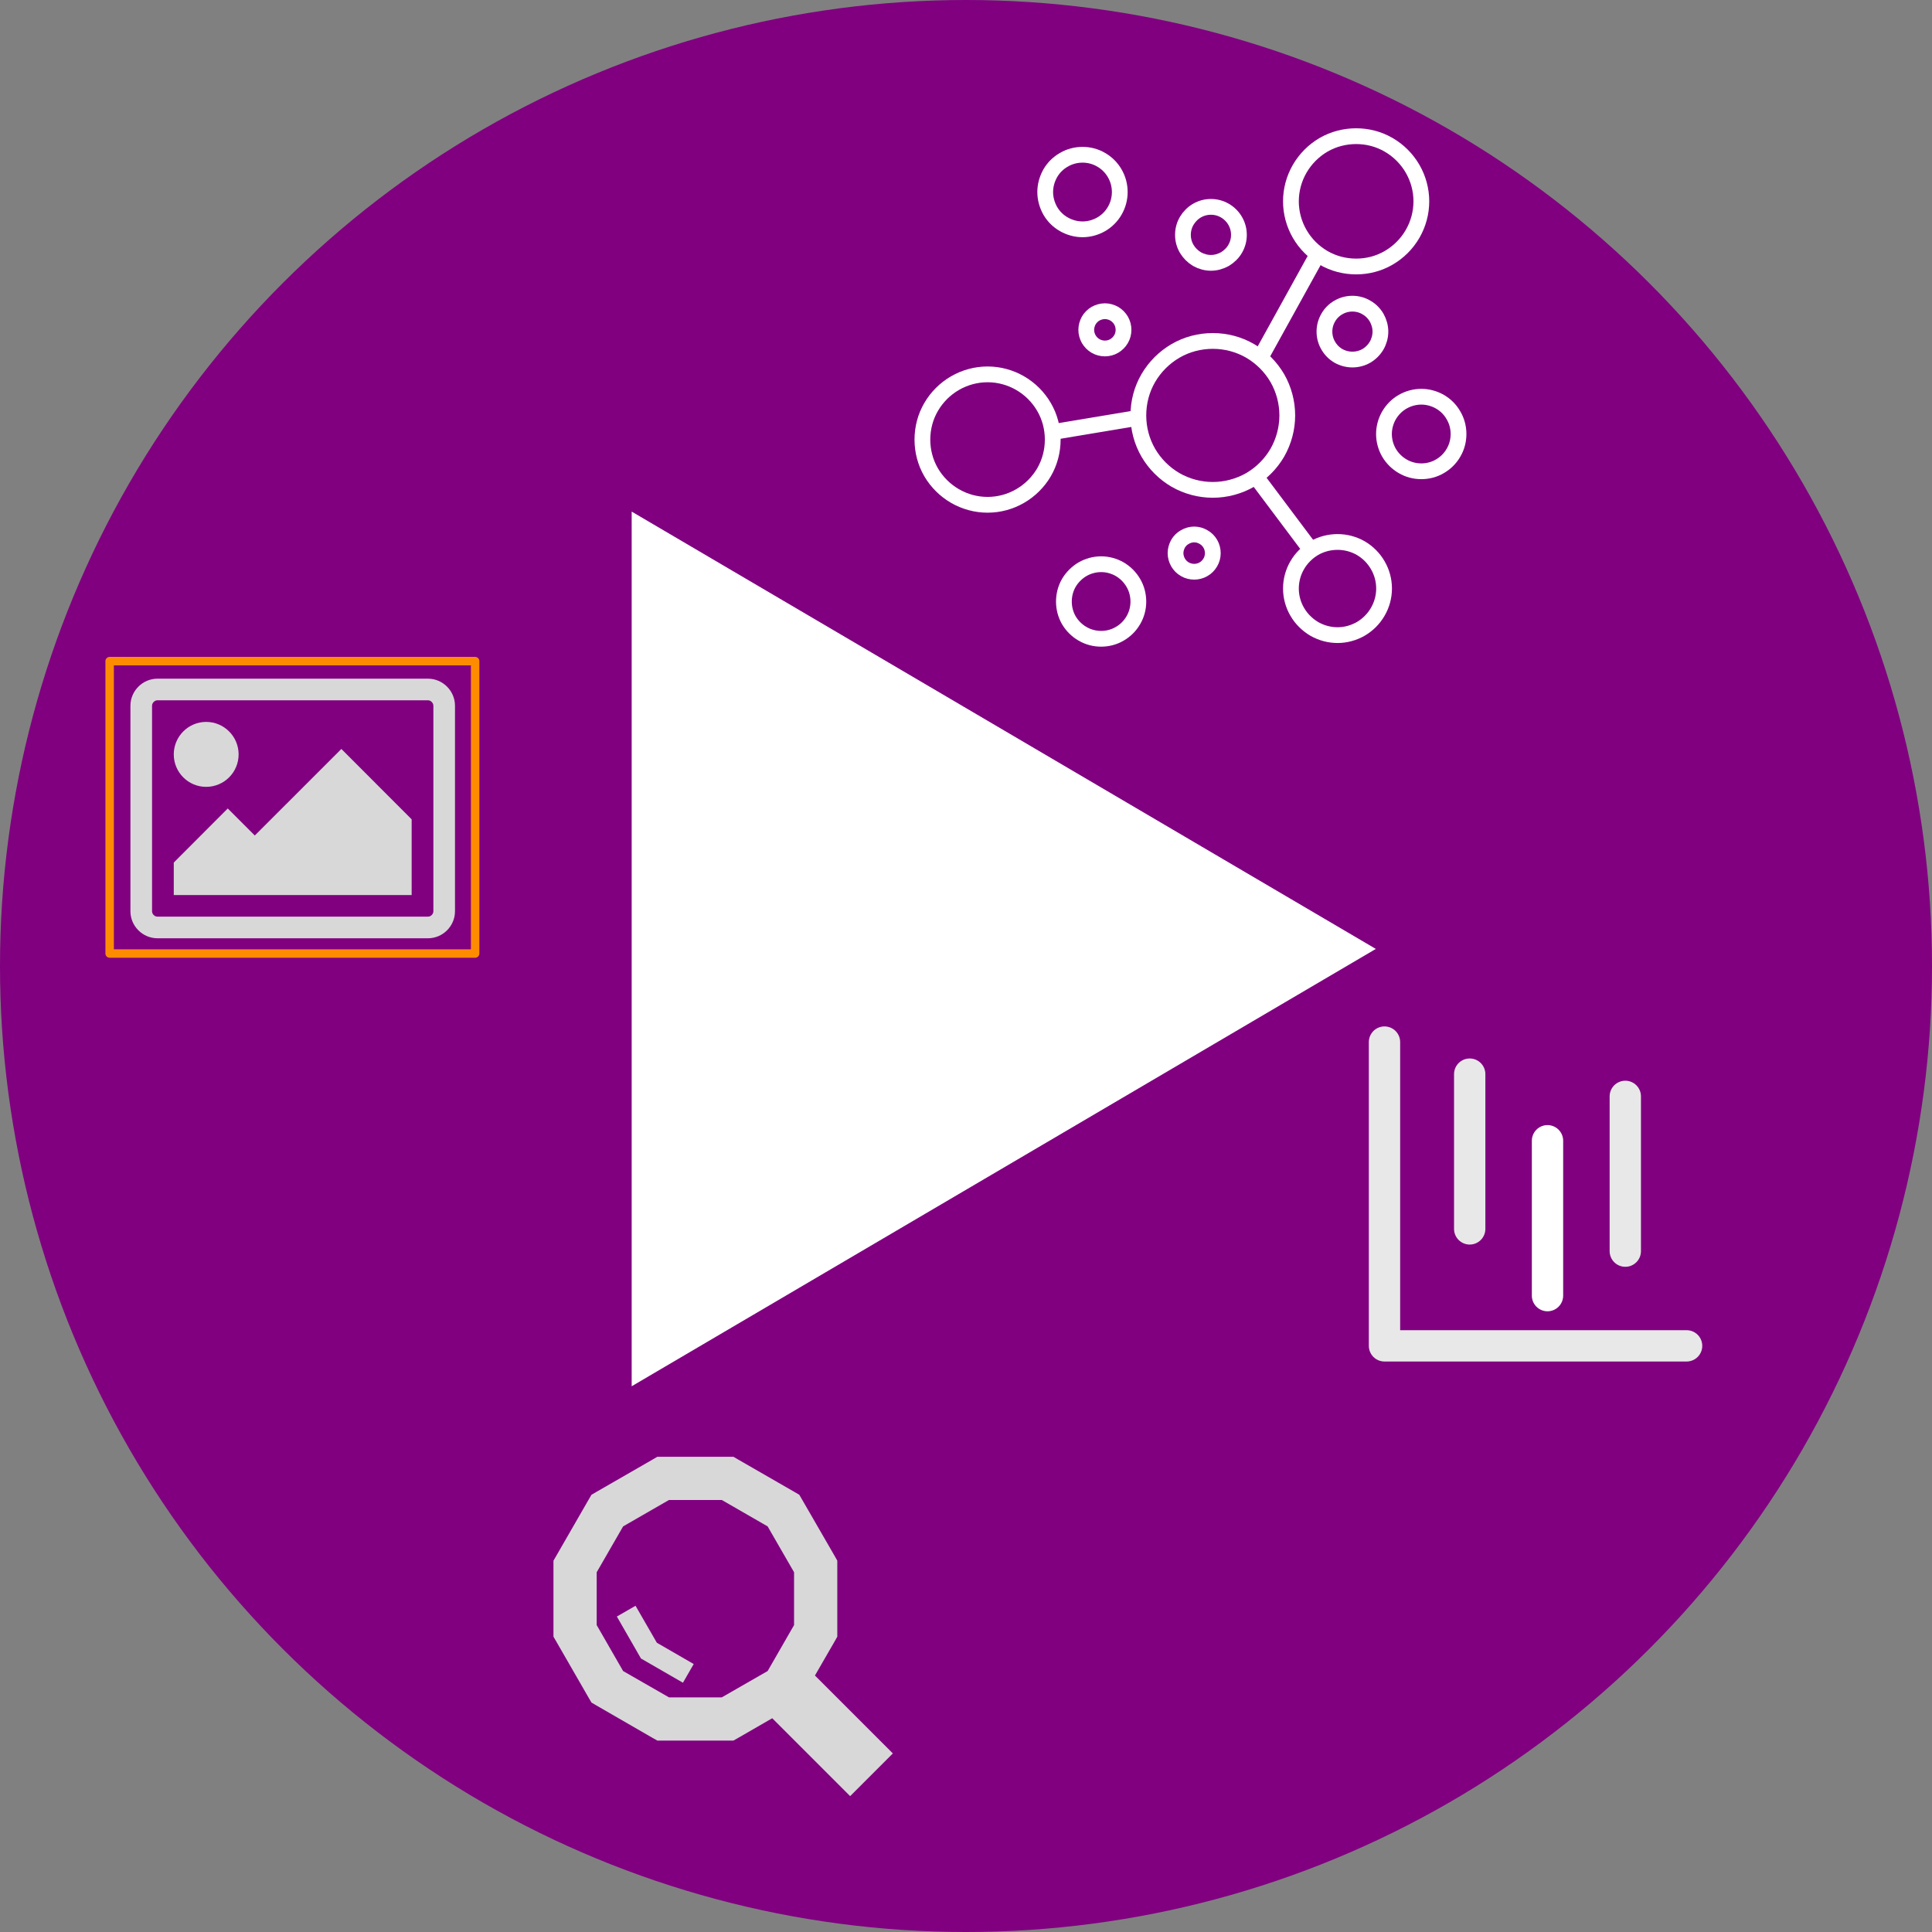 <svg version="1.2" preserveAspectRatio="xMidYMid" fill-rule="evenodd" stroke-width="28.222" stroke-linejoin="round" xmlns="http://www.w3.org/2000/svg" xmlns:ooo="http://xml.openoffice.org/svg/export" xmlns:xlink="http://www.w3.org/1999/xlink" xmlns:presentation="http://sun.com/xmlns/staroffice/presentation" xmlns:smil="http://www.w3.org/2001/SMIL20/" xmlns:anim="urn:oasis:names:tc:opendocument:xmlns:animation:1.0" xmlns:svg="urn:oasis:names:tc:opendocument:xmlns:svg-compatible:1.0" xml:space="preserve" viewBox="1250 4250 18501 18501">
 <rect x="1250" y="4250" width="18501" height="18501" fill="#808080" stroke="none"/>
 <defs class="ClipPathGroup">
  <clipPath id="presentation_clip_path" clipPathUnits="userSpaceOnUse">
   <rect x="0" y="0" width="21000" height="28000"/>
  </clipPath>
  <clipPath id="presentation_clip_path_shrink" clipPathUnits="userSpaceOnUse">
   <rect x="21" y="28" width="20958" height="27944"/>
  </clipPath>
 </defs>
 <defs class="TextShapeIndex">
  <g ooo:slide="id1" ooo:id-list="id3 id4 id5 id6 id7 id8 id9"/>
 </defs>
 <defs class="EmbeddedBulletChars">
  <g id="bullet-char-template-57356" transform="scale(0,-0)">
   <path d="M 580,1141 L 1163,571 580,0 -4,571 580,1141 Z"/>
  </g>
  <g id="bullet-char-template-57354" transform="scale(0,-0)">
   <path d="M 8,1128 L 1137,1128 1137,0 8,0 8,1128 Z"/>
  </g>
  <g id="bullet-char-template-10146" transform="scale(0,-0)">
   <path d="M 174,0 L 602,739 174,1481 1456,739 174,0 Z M 1358,739 L 309,1346 659,739 1358,739 Z"/>
  </g>
  <g id="bullet-char-template-10132" transform="scale(0,-0)">
   <path d="M 2015,739 L 1276,0 717,0 1260,543 174,543 174,936 1260,936 717,1481 1274,1481 2015,739 Z"/>
  </g>
  <g id="bullet-char-template-10007" transform="scale(0,-0)">
   <path d="M 0,-2 C -7,14 -16,27 -25,37 L 356,567 C 262,823 215,952 215,954 215,979 228,992 255,992 264,992 276,990 289,987 310,991 331,999 354,1012 L 381,999 492,748 772,1049 836,1024 860,1049 C 881,1039 901,1025 922,1006 886,937 835,863 770,784 769,783 710,716 594,584 L 774,223 C 774,196 753,168 711,139 L 727,119 C 717,90 699,76 672,76 641,76 570,178 457,381 L 164,-76 C 142,-110 111,-127 72,-127 30,-127 9,-110 8,-76 1,-67 -2,-52 -2,-32 -2,-23 -1,-13 0,-2 Z"/>
  </g>
  <g id="bullet-char-template-10004" transform="scale(0,-0)">
   <path d="M 285,-33 C 182,-33 111,30 74,156 52,228 41,333 41,471 41,549 55,616 82,672 116,743 169,778 240,778 293,778 328,747 346,684 L 369,508 C 377,444 397,411 428,410 L 1163,1116 C 1174,1127 1196,1133 1229,1133 1271,1133 1292,1118 1292,1087 L 1292,965 C 1292,929 1282,901 1262,881 L 442,47 C 390,-6 338,-33 285,-33 Z"/>
  </g>
  <g id="bullet-char-template-9679" transform="scale(0,-0)">
   <path d="M 813,0 C 632,0 489,54 383,161 276,268 223,411 223,592 223,773 276,916 383,1023 489,1130 632,1184 813,1184 992,1184 1136,1130 1245,1023 1353,916 1407,772 1407,592 1407,412 1353,268 1245,161 1136,54 992,0 813,0 Z"/>
  </g>
  <g id="bullet-char-template-8226" transform="scale(0,-0)">
   <path d="M 346,457 C 273,457 209,483 155,535 101,586 74,649 74,723 74,796 101,859 155,911 209,963 273,989 346,989 419,989 480,963 531,910 582,859 608,796 608,723 608,648 583,586 532,535 482,483 420,457 346,457 Z"/>
  </g>
  <g id="bullet-char-template-8211" transform="scale(0,-0)">
   <path d="M -4,459 L 1135,459 1135,606 -4,606 -4,459 Z"/>
  </g>
  <g id="bullet-char-template-61548" transform="scale(0,-0)">
   <path d="M 173,740 C 173,903 231,1043 346,1159 462,1274 601,1332 765,1332 928,1332 1067,1274 1183,1159 1299,1043 1357,903 1357,740 1357,577 1299,437 1183,322 1067,206 928,148 765,148 601,148 462,206 346,322 231,437 173,577 173,740 Z"/>
  </g>
 </defs>
 <g>
  <g id="id2" class="Master_Slide">
   <g id="bg-id2" class="Background"/>
   <g id="bo-id2" class="BackgroundObjects"/>
  </g>
 </g>
 <g class="SlideGroup">
  <g>
   <g id="container-id1">
    <g id="id1" class="Slide" clip-path="url(#presentation_clip_path)">
     <g class="Page">
      <g class="com.sun.star.drawing.CustomShape">
       <g id="id3">
        <rect class="BoundingBox" stroke="none" fill="none" x="1250" y="4250" width="18502" height="18502"/>
        <path fill="rgb(128,0,128)" stroke="none" d="M 19751,13501 C 19751,15124 19324,16719 18512,18126 17700,19532 16532,20700 15126,21512 13719,22324 12124,22751 10501,22751 8877,22751 7282,22324 5875,21512 4469,20700 3301,19532 2489,18126 1677,16719 1250,15124 1250,13501 1250,11877 1677,10282 2489,8875 3301,7469 4469,6301 5875,5489 7282,4677 8877,4250 10500,4250 12124,4250 13719,4677 15126,5489 16532,6301 17700,7469 18512,8875 19324,10282 19751,11877 19751,13500 L 19751,13501 Z"/>
       </g>
      </g>
      <g class="com.sun.star.drawing.CustomShape">
       <g id="id4">
        <rect class="BoundingBox" stroke="none" fill="none" x="7299" y="9149" width="7127" height="8377"/>
        <path fill="rgb(255,255,255)" stroke="none" d="M 14425,13337 L 7299,17525 7299,9149 14425,13337 Z"/>
       </g>
      </g>
      <g class="Graphic">
       <g id="id5">
        <rect class="BoundingBox" stroke="none" fill="none" x="2332" y="10550" width="3419" height="3032"/>
        <path fill="rgb(216,216,216)" stroke="none" d="M 5607,12976 C 5607,13119 5490,13235 5348,13235 L 2758,13235 C 2616,13235 2499,13119 2499,12976 L 2499,11008 C 2499,10866 2616,10749 2758,10749 L 5348,10749 C 5490,10749 5607,10866 5607,11008 L 5607,12976 Z M 2706,11008 L 2706,12976 C 2706,13004 2731,13028 2758,13028 L 5348,13028 C 5375,13028 5400,13004 5400,12976 L 5400,11008 C 5400,10981 5375,10956 5348,10956 L 2758,10956 C 2731,10956 2706,10981 2706,11008 Z M 3224,11785 C 3053,11785 2914,11646 2914,11474 2914,11303 3053,11163 3224,11163 3396,11163 3535,11303 3535,11474 3535,11646 3396,11785 3224,11785 Z M 5192,12821 L 2914,12821 2914,12510 3431,11992 3690,12251 4519,11422 5192,12096 5192,12821 Z"/>
       </g>
      </g>
      <g class="com.sun.star.drawing.CustomShape">
       <g id="id6">
        <rect class="BoundingBox" stroke="none" fill="none" x="2259" y="10540" width="3583" height="2883"/>
        <path fill="none" stroke="rgb(255,140,0)" stroke-width="81" stroke-linejoin="round" stroke-linecap="round" d="M 4050,13381 L 2300,13381 2300,10581 5800,10581 5800,13381 4050,13381 Z"/>
       </g>
      </g>
      <g class="Graphic">
       <g id="id7">
        <rect class="BoundingBox" stroke="none" fill="none" x="6550" y="18200" width="3251" height="3251"/>
        <defs>
         <clipPath id="clip_path_1" clipPathUnits="userSpaceOnUse">
          <path d="M 6550,18200 L 9800,18200 9800,21450 6550,21450 6550,18200 Z"/>
         </clipPath>
        </defs>
        <g clip-path="url(#clip_path_1)">
         <path fill="rgb(216,216,216)" stroke="none" d="M 7545,18200 L 7497,18228 6962,18536 6914,18564 6886,18612 6578,19147 6550,19195 6550,19250 6550,19868 6550,19923 6578,19971 6886,20506 6914,20554 6962,20582 7497,20891 7545,20918 7600,20918 8218,20918 8273,20918 8321,20891 8645,20704 9391,21450 9800,21041 9054,20295 9241,19971 9268,19923 9268,19868 9268,19250 9268,19195 9241,19147 8932,18612 8904,18564 8856,18536 8321,18228 8273,18200 8218,18200 7600,18200 7545,18200 7545,18200 Z M 7656,18614 L 8162,18614 8601,18867 8854,19306 8854,19812 8601,20252 8162,20504 7656,20504 7217,20252 6964,19812 6964,19306 7217,18867 7656,18614 7656,18614 Z M 7336,19627 L 7157,19730 7388,20132 7790,20364 7893,20185 7540,19981 7336,19627 7336,19627 Z"/>
        </g>
       </g>
      </g>
      <g class="Graphic">
       <g id="id8">
        <rect class="BoundingBox" stroke="none" fill="none" x="14087" y="13837" width="3664" height="3664"/>
        <path fill="none" stroke="rgb(232,232,232)" stroke-width="300" stroke-linejoin="round" stroke-linecap="round" d="M 14508,14229 L 14508,17138 17401,17138"/>
        <path fill="none" stroke="rgb(232,232,232)" stroke-width="300" stroke-linejoin="round" stroke-linecap="round" d="M 15324,14536 L 15324,16018"/>
        <path fill="none" stroke="rgb(255,255,255)" stroke-width="300" stroke-linejoin="round" stroke-linecap="round" d="M 16069,15174 L 16069,16657"/>
        <path fill="none" stroke="rgb(232,232,232)" stroke-width="300" stroke-linejoin="round" stroke-linecap="round" d="M 16814,14749 L 16814,16231"/>
       </g>
      </g>
      <g class="Graphic">
       <g id="id9">
        <rect class="BoundingBox" stroke="none" fill="none" x="9900" y="5371" width="5501" height="5180"/>
        <path fill="none" stroke="rgb(255,255,255)" stroke-width="151" stroke-linejoin="round" d="M 12151,10011 C 12151,10073 12135,10135 12103,10189 12072,10243 12027,10288 11973,10319 11919,10351 11857,10367 11795,10367 11732,10367 11670,10351 11616,10319 11562,10288 11517,10243 11485,10189 11454,10135 11438,10073 11438,10011 11438,9948 11454,9886 11485,9832 11517,9778 11562,9733 11616,9701 11670,9670 11732,9653 11795,9653 11857,9653 11919,9670 11973,9701 12027,9733 12072,9778 12103,9832 12135,9886 12151,9948 12151,10011 Z"/>
        <path fill="none" stroke="rgb(255,255,255)" stroke-width="151" stroke-linejoin="round" d="M 11973,6089 C 11973,6151 11957,6213 11925,6268 11894,6322 11849,6367 11795,6398 11741,6429 11679,6446 11617,6446 11554,6446 11492,6429 11438,6398 11383,6367 11338,6322 11307,6268 11276,6213 11259,6151 11259,6089 11259,6027 11276,5965 11307,5910 11338,5856 11383,5811 11438,5780 11492,5748 11554,5732 11617,5732 11679,5732 11741,5748 11795,5780 11849,5811 11894,5856 11925,5910 11957,5965 11973,6027 11973,6089 L 11973,6089 Z"/>
        <path fill="none" stroke="rgb(255,255,255)" stroke-width="151" stroke-linejoin="round" d="M 15217,8406 C 15217,8469 15201,8531 15169,8585 15138,8639 15093,8684 15039,8715 14985,8747 14923,8763 14861,8763 14798,8763 14736,8747 14682,8715 14628,8684 14583,8639 14551,8585 14520,8531 14503,8469 14503,8406 14503,8344 14520,8282 14551,8228 14583,8173 14628,8128 14682,8097 14736,8066 14798,8049 14861,8049 14923,8049 14985,8066 15039,8097 15093,8128 15138,8173 15169,8228 15201,8282 15217,8344 15217,8406 Z"/>
        <path fill="none" stroke="rgb(255,255,255)" stroke-width="151" stroke-linejoin="round" d="M 14469,7426 C 14469,7472 14456,7519 14433,7559 14409,7600 14375,7634 14334,7658 14294,7681 14247,7693 14201,7693 14154,7693 14108,7681 14067,7658 14026,7634 13992,7600 13969,7559 13945,7519 13933,7472 13933,7426 13933,7379 13945,7333 13969,7292 13992,7251 14026,7217 14067,7194 14108,7170 14154,7158 14201,7158 14247,7158 14294,7170 14334,7194 14375,7217 14409,7251 14433,7292 14456,7333 14469,7379 14469,7426 Z"/>
        <path fill="none" stroke="rgb(255,255,255)" stroke-width="151" stroke-linejoin="round" d="M 13114,6499 C 13114,6546 13102,6592 13078,6633 13055,6673 13020,6707 12980,6731 12939,6754 12893,6767 12846,6767 12799,6767 12753,6754 12712,6731 12672,6707 12638,6673 12614,6633 12590,6592 12578,6546 12578,6499 12578,6452 12590,6406 12614,6365 12638,6325 12672,6290 12712,6267 12753,6243 12799,6231 12846,6231 12893,6231 12939,6243 12980,6267 13020,6290 13055,6325 13078,6365 13102,6406 13114,6452 13114,6499 Z"/>
        <path fill="none" stroke="rgb(255,255,255)" stroke-width="151" stroke-linejoin="round" d="M 12864,9547 C 12864,9578 12856,9609 12840,9636 12824,9663 12802,9686 12775,9701 12748,9717 12717,9725 12686,9725 12655,9725 12623,9717 12596,9701 12569,9686 12547,9663 12531,9636 12516,9609 12507,9578 12507,9547 12507,9516 12516,9485 12531,9457 12547,9430 12569,9408 12596,9393 12623,9377 12655,9368 12686,9368 12717,9368 12748,9377 12775,9393 12802,9408 12824,9430 12840,9457 12856,9485 12864,9516 12864,9547 Z"/>
        <path fill="none" stroke="rgb(255,255,255)" stroke-width="151" stroke-linejoin="round" d="M 12009,7409 C 12009,7440 12001,7471 11985,7498 11969,7525 11947,7547 11920,7563 11893,7579 11862,7587 11831,7587 11800,7587 11768,7579 11741,7563 11714,7547 11692,7525 11676,7498 11661,7471 11652,7440 11652,7409 11652,7378 11661,7346 11676,7319 11692,7292 11714,7270 11741,7254 11768,7239 11800,7230 11831,7230 11862,7230 11893,7239 11920,7254 11947,7270 11969,7292 11985,7319 12001,7346 12009,7378 12009,7409 Z"/>
        <path fill="none" stroke="rgb(255,255,255)" stroke-width="151" stroke-linejoin="round" d="M 11328,8388 L 12185,8245"/>
        <path fill="none" stroke="rgb(255,255,255)" stroke-width="151" stroke-linejoin="round" d="M 13862,6695 L 13291,7728"/>
        <path fill="none" stroke="rgb(255,255,255)" stroke-width="151" stroke-linejoin="round" d="M 13291,8834 L 13826,9547"/>
        <path fill="none" stroke="rgb(255,255,255)" stroke-width="151" stroke-linejoin="round" d="M 11331,8460 C 11331,8569 11303,8677 11248,8772 11193,8866 11114,8945 11019,9000 10924,9055 10817,9084 10707,9084 10598,9084 10490,9055 10395,9000 10300,8945 10221,8866 10166,8772 10111,8677 10083,8569 10083,8460 10083,8350 10111,8242 10166,8148 10221,8053 10300,7974 10395,7919 10490,7864 10598,7835 10707,7835 10817,7835 10924,7864 11019,7919 11114,7974 11193,8053 11248,8148 11303,8242 11331,8350 11331,8459 L 11331,8460 Z"/>
        <path fill="none" stroke="rgb(255,255,255)" stroke-width="151" stroke-linejoin="round" d="M 13577,8228 C 13577,8353 13544,8476 13482,8585 13419,8693 13329,8783 13221,8846 13112,8908 12989,8941 12864,8941 12739,8941 12615,8908 12507,8846 12399,8783 12309,8693 12246,8585 12183,8476 12151,8353 12151,8228 12151,8103 12183,7979 12246,7871 12309,7763 12399,7673 12507,7610 12615,7547 12739,7515 12864,7515 12989,7515 13112,7547 13221,7610 13329,7673 13419,7763 13482,7871 13544,7979 13577,8103 13577,8228 L 13577,8228 Z"/>
        <path fill="none" stroke="rgb(255,255,255)" stroke-width="151" stroke-linejoin="round" d="M 14861,6178 C 14861,6287 14832,6395 14777,6490 14722,6585 14643,6664 14548,6719 14454,6774 14346,6802 14237,6802 14127,6802 14019,6774 13924,6719 13830,6664 13751,6585 13696,6490 13641,6395 13612,6287 13612,6178 13612,6069 13641,5961 13696,5866 13751,5771 13830,5692 13924,5637 14019,5582 14127,5554 14237,5554 14346,5554 14454,5582 14548,5637 14643,5692 14722,5771 14777,5866 14832,5961 14861,6069 14861,6178 L 14861,6178 Z"/>
        <path fill="none" stroke="rgb(255,255,255)" stroke-width="151" stroke-linejoin="round" d="M 14504,9886 C 14504,9964 14483,10041 14444,10108 14405,10176 14349,10232 14281,10272 14213,10311 14136,10332 14059,10332 13980,10332 13903,10311 13835,10272 13768,10232 13711,10176 13672,10108 13633,10041 13612,9964 13612,9886 13612,9807 13633,9730 13672,9663 13711,9595 13768,9539 13835,9499 13903,9460 13980,9440 14059,9440 14136,9440 14213,9460 14281,9499 14349,9539 14405,9595 14444,9663 14483,9730 14504,9807 14504,9886 Z"/>
       </g>
      </g>
     </g>
    </g>
   </g>
  </g>
 </g>
</svg>